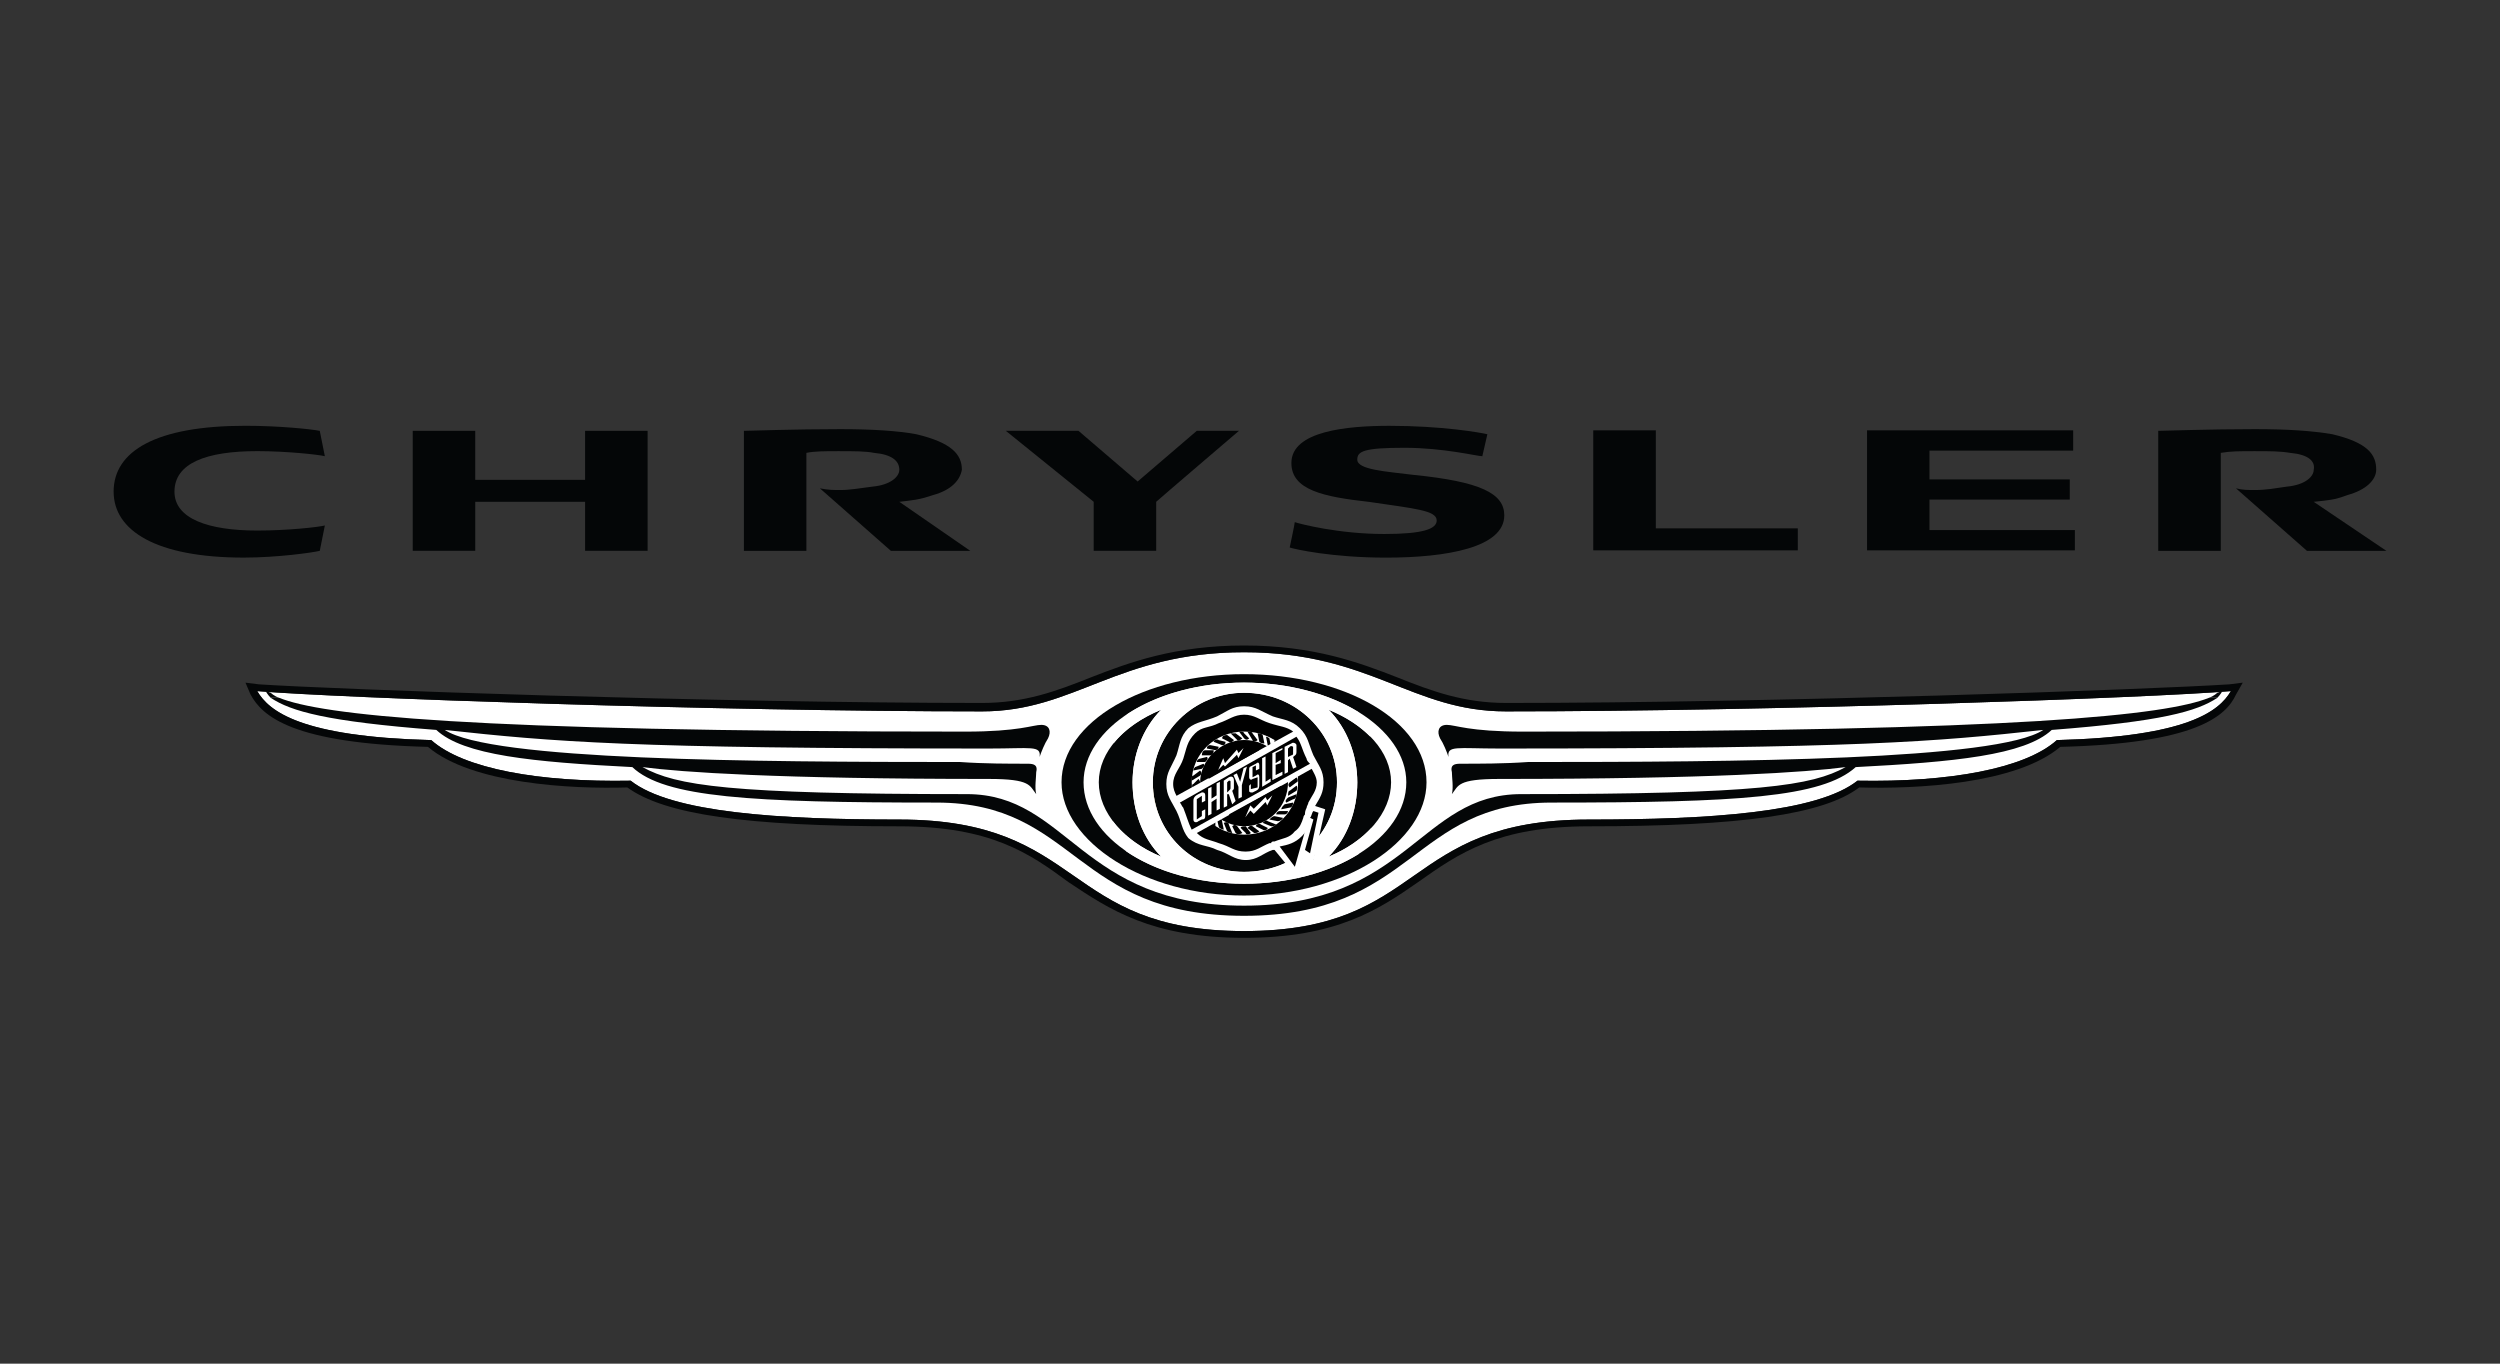 <?xml version="1.0" encoding="UTF-8" standalone="no"?>
<!-- Created with Inkscape (http://www.inkscape.org/) -->
<svg id="svg2" xmlns:rdf="http://www.w3.org/1999/02/22-rdf-syntax-ns#" xmlns="http://www.w3.org/2000/svg" height="54" width="99" version="1.1" xmlns:cc="http://creativecommons.org/ns#" xmlns:dc="http://purl.org/dc/elements/1.1/">
 <rect width="100%" height="100%" fill="#333333" stroke="none"/>
 <g id="g4039">
  <rect id="rect2990" opacity="0" height="54" width="99" y="0" x="0"/>
  <g fill-rule="evenodd">
   <path id="path11573" d="m81.451 29.308c-1.271 1.138-4.282 1.674-7.896 1.607-1.606 1.271-5.888 1.539-10.639 1.539-7.428 0-6.424 4.416-13.651 4.416-7.226 0-6.29-4.416-13.651-4.416-4.751 0-9.033-0.268-10.64-1.539-3.613 0.067-6.625-0.469-7.896-1.607-5.153-0.133-6.424-1.137-6.892-1.94 3.145 0.268 18.268 0.803 28.706 0.803 3.68 0 5.353-2.342 10.372-2.342 5.018 0 6.625 2.342 10.372 2.342 10.439 0 25.562-0.535 28.706-0.803-0.469 0.803-1.74 1.806-6.893 1.94z" fill="#fff"/>
   <path id="path11575" d="m49.263 26.697c-3.948 0-7.226 1.874-7.226 4.282 0 2.342 3.279 4.484 7.226 4.484 4.015 0 7.227-2.141 7.227-4.484 0-2.409-3.212-4.282-7.227-4.282z" fill="#040607"/>
   <path id="path11577" d="m55.69 30.978c0 2.208-2.877 4.015-6.424 4.015-3.546 0-6.357-1.807-6.357-4.015 0-2.141 2.81-3.948 6.357-3.948 3.547 0 6.424 1.807 6.424 3.948zm-6.424-3.547c-2.007 0-3.613 1.607-3.613 3.547 0 2.007 1.606 3.546 3.613 3.546 2.074 0 3.68-1.539 3.68-3.546 0-1.94-1.606-3.547-3.68-3.547zm3.346 0.67c0.736 0.736 1.138 1.806 1.138 2.877 0 1.138-0.402 2.208-1.138 2.945 1.472-0.602 2.475-1.74 2.475-2.945s-1.004-2.275-2.475-2.877zm-7.762 2.877c0-1.071 0.401-2.141 1.137-2.877-1.472 0.602-2.475 1.673-2.475 2.877s1.004 2.342 2.475 2.945c-0.736-0.737-1.137-1.806-1.137-2.945z" fill="#fff"/>
   <path id="path11579" d="m54.314 32.777c-0.134 0.37-0.31 0.723-0.522 1.05-1.161 0.723-2.761 1.171-4.528 1.171-1.854 0-3.507-0.493-4.662-1.281-0.231-0.375-0.415-0.78-0.544-1.208 0.437 0.584 1.11 1.083 1.927 1.418-0.736-0.737-1.137-1.807-1.137-2.945 0-1.071 0.401-2.141 1.137-2.877-0.793 0.324-1.451 0.786-1.888 1.33 0.132-0.407 0.312-0.792 0.534-1.149 1.154-0.765 2.795-1.252 4.633-1.252 1.752 0 3.341 0.442 4.5 1.146 0.205 0.314 0.378 0.651 0.513 1.006-0.426-0.436-0.997-0.808-1.667-1.081 0.736 0.736 1.138 1.806 1.138 2.877 0 1.138-0.402 2.208-1.138 2.945 0.69-0.282 1.276-0.683 1.705-1.15zm-5.05-5.342c-2.007 0-3.613 1.607-3.613 3.547 0 2.007 1.606 3.546 3.613 3.546 2.074 0 3.68-1.539 3.68-3.546 0-1.94-1.606-3.547-3.68-3.547z" fill="#fff"/>
   <path id="path11581" d="m45.934 32.382c-0.182-0.413-0.282-0.865-0.282-1.334v-0.033c0.004 0.489 0.104 0.951 0.282 1.367z" fill="#dbb46b"/>
  </g>
  <g fill-rule="evenodd">
   <path id="path11583" d="m50.336 33.388c0.401-0.201 0.669-0.134 0.937-0.469 0.334-0.268 0.334-0.602 0.469-0.937 0-0.067 0.067-0.133 0.067-0.201l0.535 0.268-0.335 2.008-0.401-0.268-0.201 0.87-1.07-1.271z"/>
   <path id="path11585" d="m46.589 31.516c-0.067-0.134-0.134-0.268-0.134-0.469 0-0.401 0.268-0.602 0.402-1.004s0.134-0.669 0.469-1.004c0.267-0.268 0.535-0.201 0.937-0.402 0.401-0.133 0.602-0.334 1.004-0.334s0.602 0.201 1.004 0.334c0.402 0.134 0.669 0.134 0.937 0.334l-4.617 2.544z"/>
   <path id="path11587" d="m49.331 33.724c-0.469 0-0.602-0.201-1.071-0.334-0.335-0.134-0.602-0.134-0.87-0.402l4.55-2.542c0.067 0.134 0.201 0.334 0.201 0.535 0 0.334-0.201 0.535-0.334 0.802 0 0.068-0.067 0.134-0.067 0.201-0.067 0.134-0.067 0.201-0.067 0.268-0.067 0.067-0.067 0.134-0.067 0.134-0.067 0.2-0.134 0.401-0.334 0.534-0.201 0.268-0.469 0.268-0.803 0.402-0.067 0-0.133 0-0.133 0.067h-0.069c-0.334 0.133-0.534 0.334-0.936 0.334z"/>
  </g>
  <path id="path11589" d="m51.005 30.978c0 0.937-0.736 1.74-1.74 1.74-0.937 0-1.74-0.803-1.74-1.74 0-0.87 0.803-1.674 1.74-1.674 1.004 0 1.74 0.804 1.74 1.674zm-1.74-2.008c-1.137 0-2.074 0.87-2.074 2.008 0 1.138 0.937 2.075 2.074 2.075 1.204 0 2.141-0.937 2.141-2.075s-0.937-2.008-2.141-2.008z" fill-rule="evenodd" fill="#fff"/>
  <g fill-rule="evenodd">
   <path id="path11591" d="m49.066 28.972c0.067 0 0.201 0 0.201 0.068l0.201 0.2c-0.067 0.067-0.134 0.067-0.201 0l-0.201-0.268z"/>
   <path id="path11593" d="m48.729 29.039h0.201l0.267 0.2c-0.067 0.067-0.201 0.134-0.201 0.067l-0.267-0.267z"/>
   <path id="path11595" d="m48.397 29.241c0-0.133 0.134-0.133 0.201-0.133l0.268 0.2c-0.067 0.068-0.134 0.134-0.201 0.068l-0.268-0.135z"/>
   <path id="path11597" d="m48.061 29.376c0-0.068 0.134-0.134 0.201-0.068l0.268 0.068c0 0.133-0.067 0.133-0.134 0.133l-0.335-0.133z"/>
   <path id="path11599" d="m47.791 29.64c0-0.134 0.134-0.134 0.134-0.134l0.335 0.067c0 0.068-0.067 0.134-0.134 0.134l-0.335-0.067z"/>
   <path id="path11601" d="m47.594 29.91c0-0.133 0.067-0.2 0.134-0.2h0.335c0 0.133-0.067 0.2-0.134 0.2h-0.335z"/>
   <path id="path11603" d="m47.392 30.174c0-0.067 0.067-0.133 0.134-0.133l0.268-0.067c0.067 0.067 0 0.133-0.067 0.2h-0.335z"/>
   <path id="path11605" d="m47.257 30.511c0-0.067 0.067-0.133 0.067-0.133l0.334-0.134c0.067 0.068 0 0.134-0.067 0.201l-0.334 0.066z"/>
   <path id="path11607" d="m47.19 30.915c0-0.134 0-0.201 0.067-0.201l0.267-0.201c0.067 0.068 0.067 0.134 0 0.201l-0.334 0.201z"/>
   <path id="path11609" d="m47.257 31.247c-0.067-0.067-0.067-0.201 0-0.201l0.201-0.2c0.067 0.067 0.067 0.133 0.067 0.2l-0.268 0.201z"/>
  </g>
  <g fill-rule="evenodd" fill="#a38a5a">
   <path id="path11611" d="m47.325 31.584c-0.067-0.067-0.067-0.134-0.067-0.201l0.201-0.268c0.067 0.068 0.134 0.134 0.067 0.201l-0.201 0.268z"/>
   <path id="path11613" d="m47.459 31.916c-0.067-0.067-0.134-0.134-0.067-0.201l0.134-0.268c0.067 0 0.134 0.134 0.067 0.134l-0.134 0.335z"/>
   <path id="path11615" d="m47.661 32.185c-0.134 0-0.134-0.134-0.134-0.134l0.134-0.335c0.067 0 0.134 0.134 0.067 0.201l-0.067 0.268z"/>
   <path id="path11617" d="m47.859 32.454c-0.067 0-0.134-0.067-0.134-0.134l0.067-0.334c0.067 0 0.134 0.067 0.134 0.134l-0.067 0.334z"/>
  </g>
  <g fill-rule="evenodd">
   <path id="path11619" d="m48.128 32.719c-0.067 0-0.134-0.134-0.134-0.201v-0.268c0.067 0 0.134 0 0.134 0.067v0.402z"/>
   <path id="path11621" d="m48.46 32.854c-0.067 0-0.201-0.067-0.201-0.133l-0.066-0.268c0.134-0.067 0.201 0 0.201 0.067l0.067 0.334z"/>
   <path id="path11623" d="m48.797 32.988c-0.067 0-0.201-0.067-0.201-0.067l-0.134-0.334c0.134-0.067 0.201 0 0.201 0.067l0.134 0.334z"/>
   <path id="path11625" d="m49.196 32.988c-0.134 0.068-0.201 0.068-0.267 0l-0.134-0.267c0.067-0.068 0.134-0.068 0.201 0l0.201 0.267z"/>
   <path id="path11627" d="m49.533 32.988c-0.067 0.068-0.201 0.068-0.201 0l-0.201-0.2c0-0.067 0.134-0.067 0.201-0.067l0.201 0.267z"/>
   <path id="path11629" d="m49.869 32.921c-0.067 0.067-0.134 0.067-0.201 0.067l-0.267-0.2c0.067-0.067 0.134-0.134 0.201-0.067l0.267 0.2z"/>
   <path id="path11631" d="m50.201 32.786c0 0.067-0.134 0.133-0.201 0.067l-0.267-0.133c0-0.068 0.134-0.134 0.201-0.068l0.268 0.134z"/>
   <path id="path11633" d="m50.538 32.652c-0.067 0.068-0.134 0.068-0.201 0.068l-0.335-0.134c0.067-0.067 0.134-0.133 0.201-0.067l0.335 0.133z"/>
   <path id="path11635" d="m50.803 32.387c0 0.067-0.134 0.133-0.201 0.133l-0.334-0.067c0.067-0.067 0.134-0.134 0.201-0.134l0.335 0.068z"/>
   <path id="path11637" d="m51.005 32.118c0 0.067-0.067 0.133-0.134 0.133h-0.334c0-0.067 0.067-0.133 0.134-0.133h0.334z"/>
   <path id="path11639" d="m51.207 31.781c0 0.134-0.067 0.201-0.134 0.201l-0.334 0.067c0-0.067 0.067-0.133 0.134-0.2l0.334-0.068z"/>
   <path id="path11641" d="m51.341 31.449c0 0.134-0.067 0.201-0.134 0.201l-0.268 0.133c-0.067-0.067 0-0.133 0.067-0.2l0.335-0.134z"/>
   <path id="path11643" d="m51.341 31.112c0.067 0.068 0 0.201 0 0.201l-0.334 0.201c0-0.068 0-0.201 0.067-0.201l0.267-0.201z"/>
   <path id="path11645" d="m51.341 30.78c0.067 0.068 0.067 0.201 0 0.201l-0.268 0.201c-0.067-0.068-0.067-0.134 0-0.201l0.268-0.201z"/>
  </g>
  <g fill-rule="evenodd" fill="#a38a5a">
   <path id="path11647" d="m51.274 30.444c0.067 0.067 0.067 0.134 0.067 0.201l-0.268 0.268c-0.067-0.067-0.067-0.134 0-0.201l0.201-0.268z"/>
   <path id="path11649" d="m51.139 30.112c0.067 0.067 0.134 0.133 0.067 0.201l-0.134 0.268c-0.067 0-0.134-0.134-0.134-0.201l0.201-0.268z"/>
   <path id="path11651" d="m50.937 29.775c0.134 0.067 0.134 0.133 0.134 0.201l-0.134 0.334c-0.067-0.067-0.133-0.134-0.133-0.201l0.133-0.334z"/>
   <path id="path11653" d="m50.735 29.573c0.067 0 0.134 0.068 0.134 0.134l-0.067 0.334c-0.067 0-0.134-0.067-0.134-0.134l0.067-0.334z"/>
  </g>
  <g fill-rule="evenodd">
   <path id="path11655" d="m50.471 29.308c0.067 0 0.134 0.134 0.134 0.134v0.334c-0.067 0-0.134-0.067-0.134-0.133v-0.335z"/>
   <path id="path11657" d="m50.134 29.174c0.067 0 0.134 0.067 0.134 0.067l0.067 0.334c-0.067 0-0.134 0-0.134-0.067l-0.067-0.334z"/>
   <path id="path11659" d="m49.802 29.039c0.067 0 0.134 0 0.201 0.067l0.067 0.334c-0.067 0-0.134 0-0.201-0.067l-0.067-0.334z"/>
   <path id="path11661" d="m49.398 28.972c0.067 0 0.201 0 0.201 0.068l0.201 0.267c-0.067 0.068-0.201 0.068-0.201 0l-0.201-0.335z"/>
  </g>
  <path id="path11663" d="m52.078 31.916c0.201-0.334 0.334-0.535 0.334-0.937 0-0.469-0.201-0.669-0.402-1.071-0.201-0.468-0.201-0.736-0.535-1.07-0.334-0.335-0.669-0.334-1.071-0.469-0.469-0.2-0.669-0.401-1.138-0.401-0.469 0-0.669 0.201-1.071 0.401-0.469 0.201-0.803 0.201-1.138 0.469-0.334 0.334-0.334 0.669-0.469 1.07-0.201 0.469-0.401 0.67-0.401 1.138 0 0.469 0.201 0.669 0.401 1.071 0.201 0.401 0.201 0.736 0.469 1.07 0.401 0.334 0.736 0.268 1.138 0.469 0.469 0.133 0.669 0.401 1.138 0.401 0.469 0 0.669-0.268 1.071-0.401h0.067l0.937 1.137 0.201-0.869 0.401 0.2 0.469-2.075-0.401-0.133zm-5.487-0.401c-0.067-0.134-0.134-0.268-0.134-0.469 0-0.401 0.268-0.602 0.402-1.004s0.134-0.669 0.469-1.004c0.267-0.268 0.535-0.201 0.937-0.402 0.401-0.133 0.602-0.334 1.004-0.334s0.602 0.201 1.004 0.334c0.402 0.134 0.669 0.134 0.937 0.334l-4.617 2.544zm2.744 2.208c-0.469 0-0.602-0.201-1.071-0.334-0.335-0.134-0.602-0.134-0.87-0.402l4.55-2.542c0.067 0.134 0.201 0.334 0.201 0.535 0 0.334-0.201 0.535-0.334 0.802 0 0.068-0.067 0.134-0.067 0.201-0.067 0.134-0.067 0.201-0.067 0.268-0.067 0.067-0.067 0.134-0.067 0.134-0.067 0.2-0.134 0.401-0.334 0.534-0.201 0.268-0.469 0.268-0.803 0.402-0.067 0-0.133 0-0.133 0.067h-0.069c-0.334 0.133-0.534 0.334-0.936 0.334zm1.941 0.602-0.602-0.803c0.334-0.067 0.602-0.133 0.87-0.401 0.067-0.067 0.133-0.134 0.133-0.201l-0.401 1.406zm0.602-0.535-0.201-0.133 0.334-1.205-0.133-0.067c0.067-0.068 0.067-0.201 0.133-0.268l0.201 0.067-0.334 1.606z" fill-rule="evenodd" fill="#fff"/>
  <g fill-rule="evenodd">
   <path id="path11665" d="m49.263 29.573c-0.736 0-1.338 0.602-1.405 1.272l2.008-1.137c-0.134-0.067-0.335-0.135-0.602-0.135z"/>
   <path id="path11667" d="m48.662 32.252c0.201 0.134 0.401 0.201 0.602 0.201 0.803 0 1.405-0.602 1.472-1.339l-2.074 1.138z"/>
   <path id="path11669" d="m47.19 32.854c-0.134-0.268-0.201-0.535-0.334-0.87-0.067-0.067-0.067-0.133-0.134-0.201l4.617-2.609c0.201 0.268 0.201 0.469 0.402 0.87 0 0.067 0.067 0.133 0.134 0.2l-4.685 2.61z"/>
  </g>
  <g fill-rule="evenodd" fill="#fff">
   <polygon id="polygon11671" transform="matrix(.481 0 0 .481 -97.407 -163.68)" points="304.89 401.87 304.47 402.71 304.34 402.43 303.36 403.4 303.22 403.26 302.8 403.68 302.8 403.68 303.22 402.71 303.36 403.12 304.34 402.01 304.47 402.29"/>
   <polygon id="polygon11673" transform="matrix(.481 0 0 .481 -97.407 -163.68)" points="307.26 405.77 306.84 406.6 306.7 406.32 305.73 407.3 305.45 407.02 305.03 407.58 305.03 407.58 305.45 406.6 305.73 406.88 306.7 405.91 306.84 406.18"/>
   <polygon id="polygon11675" transform="matrix(.481 0 0 .481 -97.407 -163.68)" points="302.25 407.3 301.97 407.44 301.97 405.21 301.97 405.21 302.25 405.07 302.25 406.04 302.67 405.77 302.67 404.79 302.94 404.65 302.94 406.88 302.67 407.02 302.67 406.04 302.25 406.32"/>
   <path id="path11677" d="m48.595 31.382v-0.401l0.067-0.067c0.067 0 0.067 0 0.067 0.067v0.201c0 0.067 0 0.067-0.067 0.133l-0.067 0.067zm0.201-0.066c0.067-0.067 0.067-0.067 0.067-0.133v-0.269c0-0.134-0.067-0.201-0.201-0.134l-0.201 0.134v1.07l0.134-0.067v-0.468h0.067l0.134 0.402 0.134-0.134-0.134-0.401z"/>
   <polygon id="polygon11679" transform="matrix(.481 0 0 .481 -97.407 -163.68)" points="304.47 405.07 304.47 405.07 304.06 404.1 304.34 403.96 304.61 404.65 304.89 403.54 305.17 403.4 304.75 404.93 304.75 405.91 304.47 406.04"/>
   <path id="path11681" d="m49.6 30.848c-0.067 0.067-0.134 0-0.134-0.068v-0.268c0-0.133 0-0.133 0.134-0.2l0.134-0.068c0.067-0.067 0.134-0.067 0.134 0.068v0.133l-0.134 0.067v-0.2l-0.134 0.067v0.401l0.134-0.067c0.067-0.067 0.134-0.067 0.134 0.067v0.268c0 0.134 0 0.201-0.134 0.268l-0.134 0.067c-0.067 0-0.134 0-0.134-0.067v-0.201l0.067-0.067v0.201l0.268-0.067v-0.402l-0.201 0.068z"/>
   <polygon id="polygon11683" transform="matrix(.481 0 0 .481 -97.407 -163.68)" points="306.42 402.71 306.7 402.57 306.7 404.65 307.12 404.38 307.12 404.65 306.42 405.07"/>
   <polygon id="polygon11685" transform="matrix(.481 0 0 .481 -97.407 -163.68)" points="308.09 404.1 307.26 404.52 307.26 402.29 307.26 402.29 308.09 401.87 308.09 402.01 307.53 402.29 307.53 403.12 307.95 402.85 307.95 403.12 307.53 403.26 307.53 404.1 308.09 403.82"/>
   <path id="path11687" d="m51.005 29.977v-0.334l0.067-0.068c0.067-0.067 0.134 0 0.134 0v0.268c0 0.067-0.067 0.067-0.067 0.067l-0.134 0.067zm0.201 0c0.067-0.068 0.134-0.068 0.134-0.201v-0.268c0-0.067-0.134-0.133-0.201-0.067l-0.268 0.133v1.071l0.134-0.067v-0.469l0.067-0.067 0.134 0.401 0.134-0.067-0.133-0.4z"/>
   <path id="path11689" d="m47.594 31.781v-0.267l-0.201 0.133v0.803l0.201-0.134v-0.2l0.134-0.068v0.201c0 0.134 0 0.201-0.134 0.201l-0.134 0.067c-0.067 0.067-0.201 0.067-0.201-0.067v-0.737c0-0.133 0.067-0.2 0.201-0.268l0.134-0.066c0.067 0 0.134 0 0.134 0.134v0.2l-0.134 0.068z"/>
  </g>
  <g fill-rule="evenodd" fill="#040607">
   <path id="path11691" d="m88.277 27.1c-3.078 0.201-18.067 0.737-28.64 0.737-1.673 0-2.944-0.469-4.282-1.004-1.539-0.602-3.346-1.271-6.089-1.271s-4.55 0.669-6.089 1.271c-1.338 0.535-2.61 1.004-4.282 1.004-10.573 0-25.562-0.535-28.64-0.737l-0.535-0.067 0.201 0.469c0.469 0.869 1.673 1.94 7.026 2.074 1.74 1.472 5.688 1.674 7.896 1.607 1.472 1.07 4.684 1.539 10.773 1.539 3.613 0 5.152 1.07 6.692 2.208 1.606 1.07 3.279 2.208 6.959 2.208s5.353-1.138 6.892-2.208c1.606-1.138 3.145-2.208 6.759-2.208 6.022 0 9.301-0.469 10.706-1.539 2.275 0.067 6.223-0.134 7.963-1.607 5.353-0.133 6.558-1.205 6.96-2.074l0.267-0.469-0.536 0.067zm-6.825 2.208c-1.271 1.138-4.282 1.674-7.896 1.607-1.606 1.271-5.888 1.539-10.639 1.539-7.428 0-6.424 4.416-13.651 4.416-7.226 0-6.29-4.416-13.651-4.416-4.751 0-9.033-0.268-10.64-1.539-3.613 0.067-6.625-0.469-7.896-1.607-5.153-0.133-6.424-1.137-6.892-1.94 3.145 0.268 18.268 0.803 28.706 0.803 3.68 0 5.353-2.342 10.372-2.342 5.018 0 6.625 2.342 10.372 2.342 10.439 0 25.562-0.535 28.706-0.803-0.469 0.803-1.74 1.806-6.893 1.94z"/>
   <path id="path11693" d="m87.806 27.432 0.201-0.067s-0.067 0.134-0.201 0.268h-0.334c0.2-0.066 0.334-0.201 0.334-0.201z"/>
   <path id="path11695" d="m87.474 27.634c-1.673 0.669-7.294 1.338-27.168 1.338-2.142 0-2.677-0.267-3.011-0.267-0.335 0-0.402 0.267-0.268 0.534 0.134 0.201 0.268 0.535 0.334 0.737-0.067-0.469 0.335-0.334 2.007-0.334 14.186 0 17.264-0.268 21.547-0.737-1.807 1.205-12.178 1.271-20.409 1.271-0.937 0.067-1.941 0.067-2.677 0.067-0.267 0-0.401 0.068-0.334 0.335 0 0.2 0.067 0.602 0 0.869 0.268-0.334 0.201-0.601 1.874-0.601 8.431 0 12.179-0.268 13.718-0.469-1.338 0.736-3.413 1.07-12.848 1.07-4.015 0-4.483 4.417-10.974 4.417s-6.959-4.417-10.974-4.417c-9.435 0-11.509-0.334-12.848-1.07 1.539 0.201 5.286 0.469 13.717 0.469 1.673 0 1.606 0.267 1.874 0.601-0.067-0.267 0-0.669 0-0.869 0.067-0.268-0.067-0.335-0.335-0.335-0.736 0-1.74 0-2.676-0.067-8.23 0-18.602-0.067-20.409-1.271 4.282 0.469 7.361 0.737 21.547 0.737 1.673 0 2.074-0.134 2.007 0.334 0.067-0.201 0.201-0.535 0.334-0.737 0.134-0.268 0.067-0.534-0.267-0.534-0.335 0-0.87 0.267-3.011 0.267-19.941 0-25.494-0.669-27.168-1.338h-0.335c0.803 0.535 2.208 0.937 6.557 1.271 1.071 1.004 3.814 1.271 7.762 1.472 1.271 1.205 4.684 1.405 12.045 1.405 5.554 0 5.42 4.484 12.179 4.484 6.758 0 6.625-4.484 12.179-4.484 7.361 0 10.707-0.2 12.044-1.405 3.881-0.201 6.692-0.469 7.762-1.472 4.349-0.334 5.755-0.736 6.558-1.271h-0.335z"/>
   <path id="path11697" d="m10.72 27.432-0.201-0.067s0.067 0.134 0.201 0.268h0.334c-0.201-0.066-0.334-0.201-0.334-0.201z"/>
   <polygon id="polygon11699" transform="matrix(.481 0 0 .481 -97.407 -163.68)" points="333.68 385.6 350.52 385.6 350.52 383.79 338.83 383.79 338.83 375.72 333.68 375.72"/>
   <path id="path11701" d="m16.344 17.061v4.751h2.476v-1.941h4.35v1.941h2.475v-4.751h-2.476v1.941h-4.35v-1.941h-2.475z"/>
   <path id="path11703" d="m47.392 17.061-2.342 2.007-2.342-2.007h-2.877l3.479 2.81v1.941h2.475v-1.941c0.066-0.067 3.277-2.81 3.277-2.81h-1.672z"/>
   <polygon id="polygon11705" transform="matrix(.481 0 0 .481 -97.407 -163.68)" points="373.19 375.72 356.22 375.72 356.22 385.6 356.22 385.6 373.33 385.6 373.33 383.93 361.36 383.93 361.36 381.42 372.91 381.42 372.91 379.76 361.36 379.76 361.36 377.39 373.19 377.39"/>
   <path id="path11707" d="m51.139 18.336c0 1.071 1.271 1.338 3.078 1.539 1.807 0.268 2.676 0.334 2.676 0.736 0 0.334-0.535 0.535-2.074 0.535-1.807 0-3.346-0.401-3.546-0.469 0 0.067-0.201 1.004-0.201 1.004 0.201 0.067 1.673 0.401 3.814 0.401 2.409 0 4.684-0.401 4.684-1.673 0-0.87-0.937-1.338-3.614-1.606-1.071-0.134-2.208-0.201-2.208-0.602 0-0.334 0.268-0.469 1.874-0.469 1.539 0 2.877 0.334 3.078 0.334l0.2-0.87c-0.267-0.067-1.806-0.334-3.88-0.334-1.672 0.001-3.881 0.202-3.881 1.473z"/>
   <path id="path11709" d="m4.5 19.471c0 1.539 1.673 2.61 5.152 2.61 1.338 0 2.744-0.201 3.011-0.268l0.201-1.004c-0.267 0.067-1.472 0.201-2.676 0.201-1.941 0-3.279-0.469-3.279-1.539 0-1.138 1.271-1.606 3.279-1.606 1.137 0 2.409 0.134 2.676 0.201l-0.201-1.004c-0.334-0.067-1.606-0.201-2.945-0.201-3.545 0-5.219 1.004-5.219 2.609z"/>
   <path id="path11711" d="m29.458 21.814h2.475v-3.881c0.334-0.067 0.736-0.067 1.271-0.067 0.602 0 1.071 0 1.405 0.067 0.736 0.067 1.004 0.335 1.004 0.669 0 0.268-0.334 0.602-1.071 0.669-0.535 0.067-0.87 0.134-1.271 0.134-0.268 0-0.469 0-0.803-0.067l2.81 2.475h3.145l-2.809-1.941c0.535-0.067 0.736-0.067 1.338-0.268 0.736-0.201 1.071-0.602 1.138-1.004 0-0.602-0.402-1.071-1.807-1.405-0.736-0.134-1.74-0.201-3.011-0.201-1.807 0-3.613 0.067-3.814 0.067v4.751h0z"/>
   <path id="path11713" d="m85.468 21.814h2.475v-3.881c0.401-0.067 0.736-0.067 1.338-0.067 0.602 0 1.004 0 1.406 0.067 0.736 0.067 1.004 0.335 0.937 0.669 0 0.268-0.335 0.602-1.071 0.669-0.469 0.067-0.803 0.134-1.272 0.134-0.267 0-0.469 0-0.736-0.067l2.81 2.475h3.145l-2.877-1.941c0.602-0.067 0.803-0.067 1.338-0.268 0.736-0.201 1.137-0.602 1.137-1.004 0-0.602-0.334-1.071-1.74-1.405-0.803-0.134-1.74-0.201-3.078-0.201-1.74 0-3.613 0.067-3.814 0.067v4.751h0z"/>
  </g>
 </g>
</svg>
